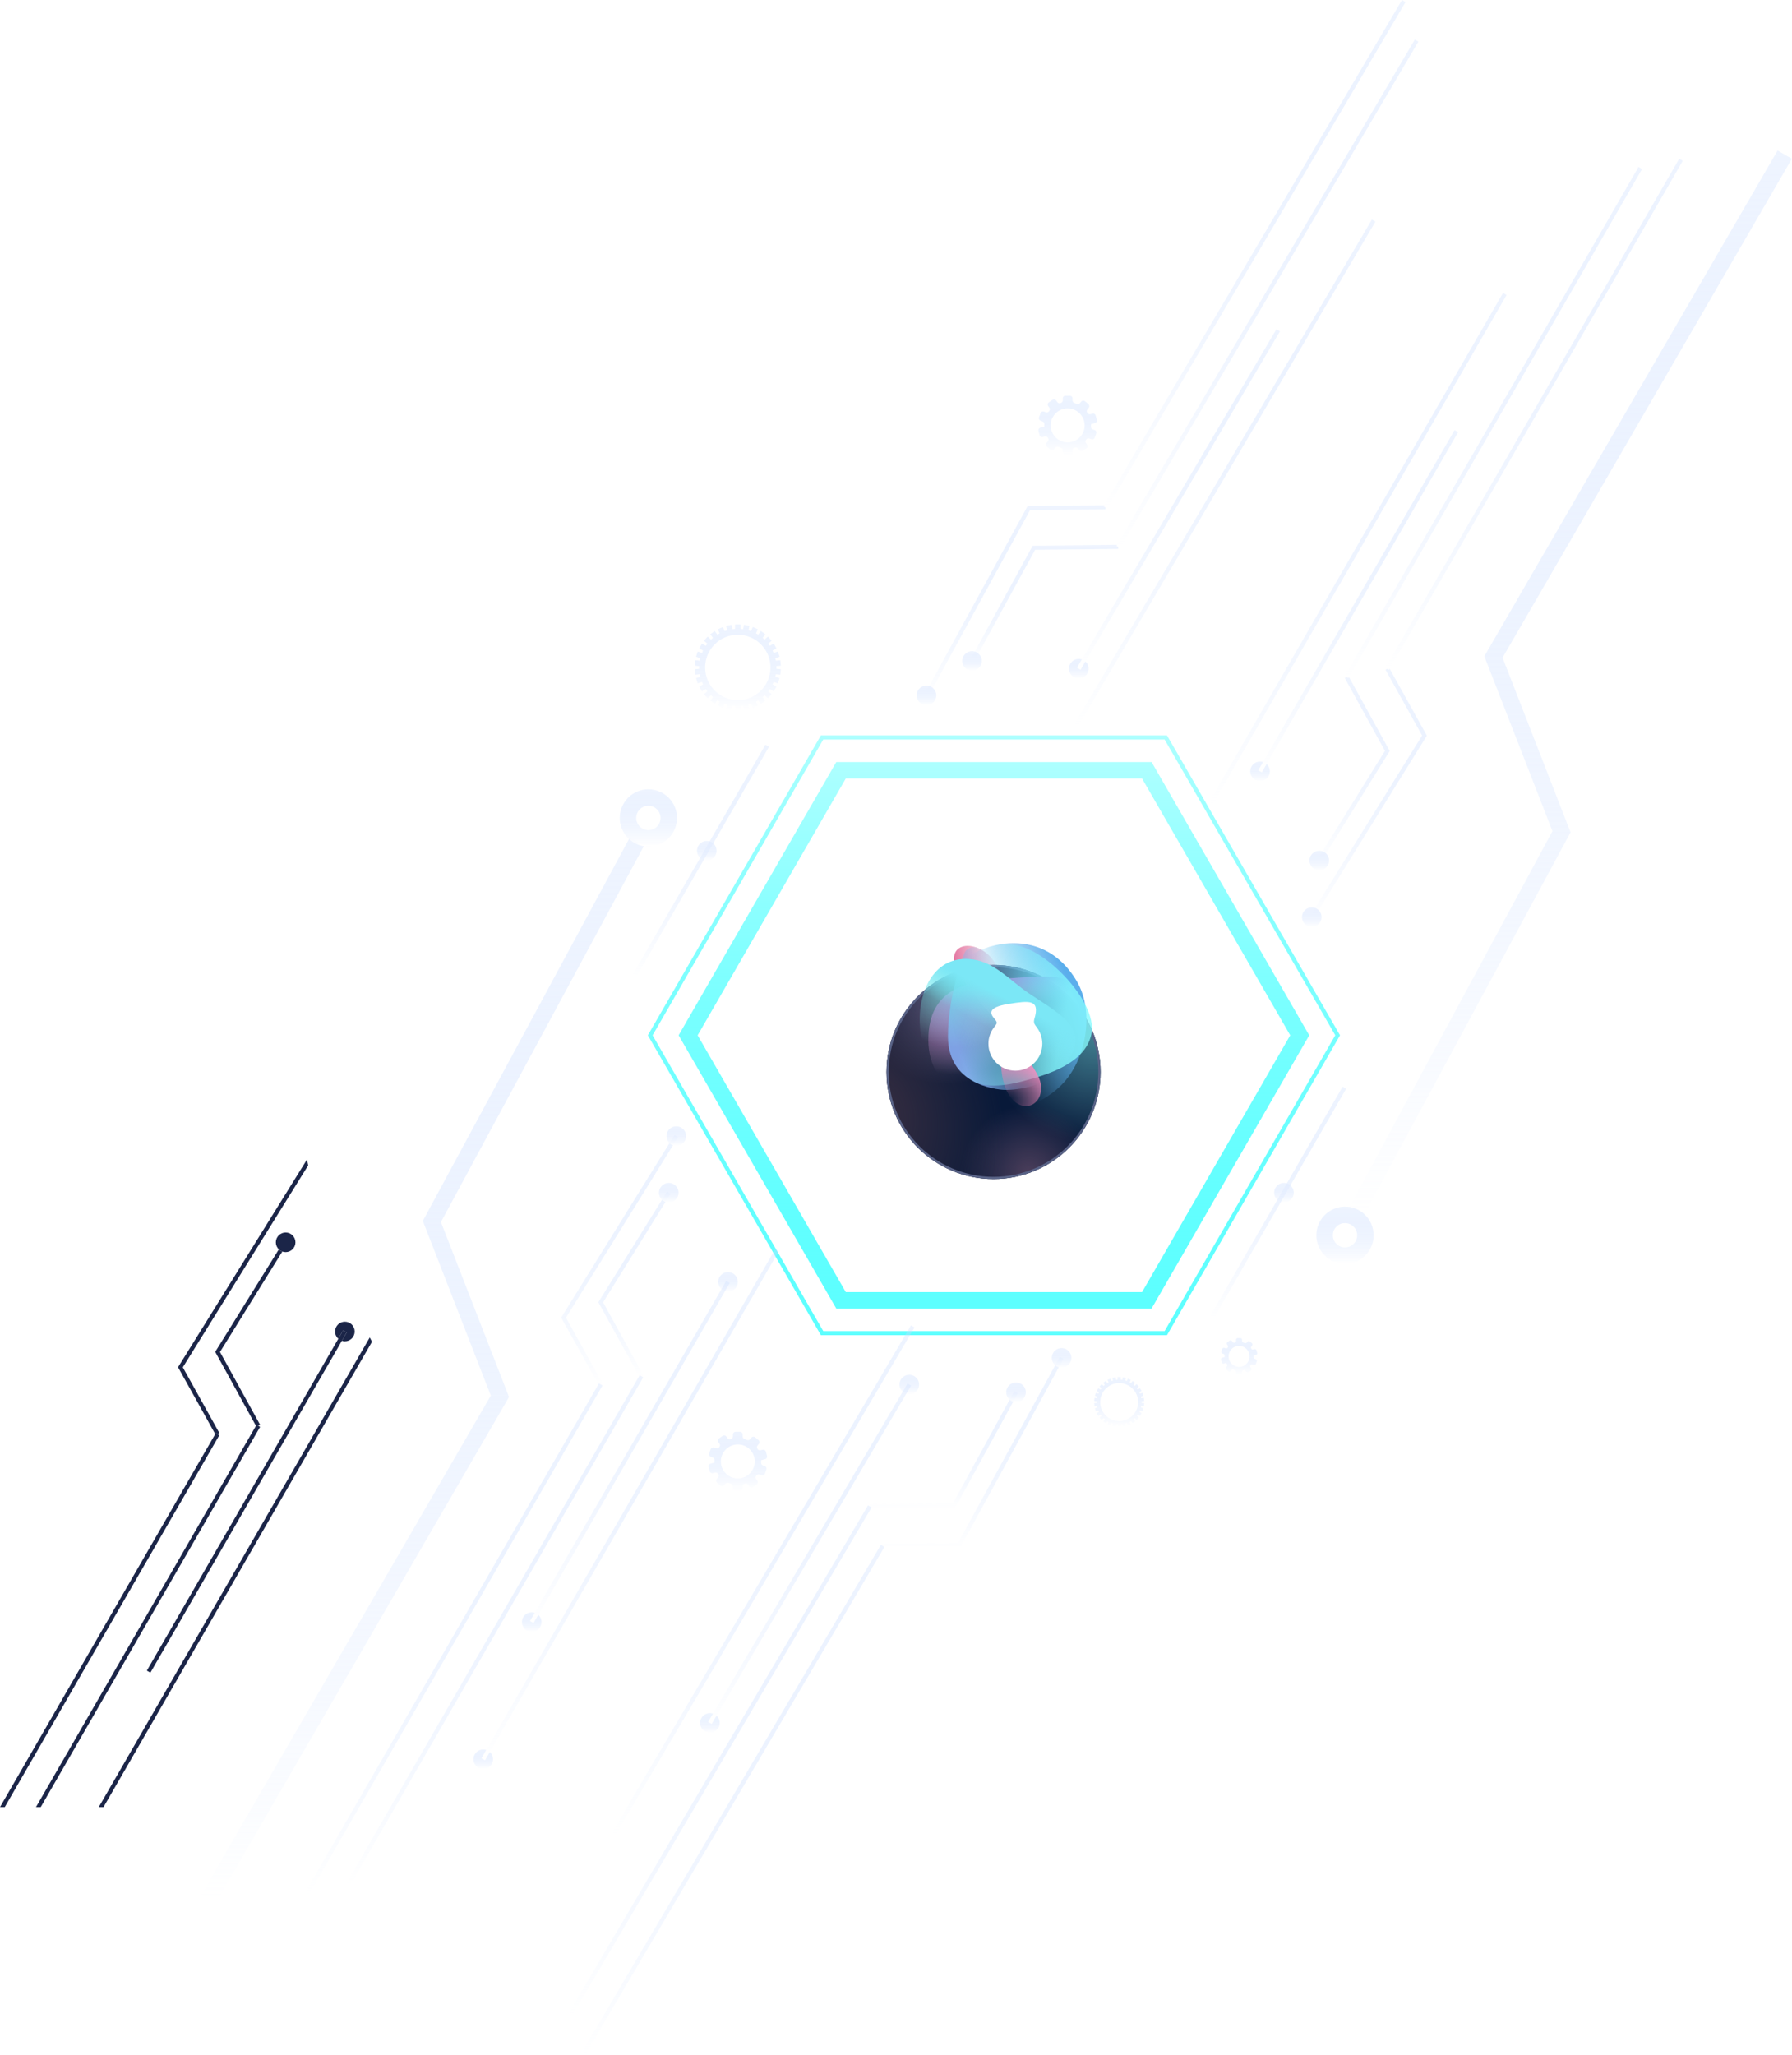 <svg width="820" height="940" viewBox="0 0 820 940" fill="none" xmlns="http://www.w3.org/2000/svg">
<path d="M118.204 652.241L117.389 651.77L117.123 652.231L98.48 618.399L127.592 571.521C128.044 571.956 128.588 572.299 129.191 572.515L100.661 618.455L119.029 651.787L118.204 652.241" fill="url(#paint0_linear_1_2)"/>
<path d="M99.571 656.015L98.755 655.544L98.487 656.007L81.474 625.419L140.468 530.423C140.652 531.305 140.842 532.2 141.035 533.08L83.659 625.47L100.394 655.557L99.571 656.015" fill="url(#paint1_linear_1_2)"/>
<path d="M130.707 572.777C130.174 572.777 129.664 572.685 129.191 572.515C128.588 572.299 128.044 571.956 127.592 571.52C126.746 570.703 126.221 569.559 126.221 568.289C126.221 565.811 128.228 563.803 130.707 563.803C133.186 563.803 135.194 565.811 135.194 568.289C135.194 570.769 133.186 572.777 130.707 572.777" fill="url(#paint2_linear_1_2)"/>
<path d="M157.809 613.577C157.329 613.577 156.866 613.5 156.432 613.361L158.625 609.56L156.994 608.618L154.801 612.418C153.893 611.597 153.323 610.41 153.323 609.089C153.323 606.61 155.332 604.601 157.809 604.601C160.288 604.601 162.298 606.61 162.298 609.089C162.298 611.567 160.288 613.577 157.809 613.577" fill="url(#paint3_linear_1_2)"/>
<path d="M47.365 826.652H45.189L47.19 823.187L169.193 611.797C169.536 612.467 169.871 613.119 170.22 613.788L48.821 824.129L47.365 826.652" fill="url(#paint4_linear_1_2)"/>
<path d="M68.816 765.169L67.185 764.227L69.378 760.424L154.801 612.418L156.994 608.618L158.625 609.56L156.432 613.361L71.009 761.369L68.816 765.169" fill="url(#paint5_linear_1_2)"/>
<path d="M18.631 826.652H16.456L117.123 652.231L117.389 651.77L118.204 652.241L119.02 652.712L18.631 826.652" fill="url(#paint6_linear_1_2)"/>
<path d="M2.175 826.652H0L98.488 656.007L98.755 655.544L99.571 656.015L100.386 656.486L2.175 826.652" fill="url(#paint7_linear_1_2)"/>
<g filter="url(#filter0_di_1_2)">
<path d="M533.451 333.332V332.39H375.628L296.447 469.586L375.628 606.783H533.995L613.179 469.586L533.993 332.39H533.451V333.332L532.635 333.803L611.003 469.586L532.906 604.899H376.717L298.62 469.586L376.717 334.274H533.451V333.332L532.635 333.803L533.451 333.332Z" fill="url(#paint8_linear_1_2)"/>
</g>
<g filter="url(#filter1_di_1_2)">
<path d="M524.777 348.358V344.59H382.671L310.53 469.586L382.671 594.583H526.953L599.094 469.586L526.953 344.59H524.777V348.358L521.515 350.242L590.394 469.586L522.604 587.046H387.02L319.228 469.586L387.02 352.126H524.777V348.358L521.515 350.242L524.777 348.358" fill="url(#paint9_linear_1_2)"/>
</g>
<path d="M305.224 545.097L273.797 595.702L292.696 630L294.346 629.09L275.98 595.759L306.825 546.09L305.224 545.097Z" fill="url(#paint10_linear_1_2)"/>
<path d="M308.659 519.2L256.79 602.722L274.066 633.775L275.71 632.859L258.975 602.775L310.26 520.193L308.659 519.2Z" fill="url(#paint11_linear_1_2)"/>
<path d="M310.51 545.594C310.51 548.072 308.501 550.08 306.024 550.08C303.545 550.08 301.537 548.072 301.537 545.594C301.537 543.114 303.545 541.106 306.024 541.106C308.501 541.106 310.51 543.114 310.51 545.594Z" fill="url(#paint12_linear_1_2)"/>
<path d="M313.946 519.696C313.946 522.175 311.937 524.184 309.46 524.184C306.983 524.184 304.973 522.175 304.973 519.696C304.973 517.218 306.983 515.21 309.46 515.21C311.937 515.21 313.946 517.218 313.946 519.696Z" fill="url(#paint13_linear_1_2)"/>
<path d="M337.613 586.392C337.613 588.87 335.605 590.88 333.126 590.88C330.649 590.88 328.641 588.87 328.641 586.392C328.641 583.912 330.649 581.902 333.126 581.902C335.605 581.902 337.613 583.912 337.613 586.392Z" fill="url(#paint14_linear_1_2)"/>
<path d="M247.804 742C247.804 744.479 245.794 746.489 243.317 746.489C240.839 746.489 238.831 744.479 238.831 742C238.831 739.521 240.839 737.513 243.317 737.513C245.794 737.513 247.804 739.521 247.804 742Z" fill="url(#paint15_linear_1_2)"/>
<path d="M225.614 804.76C225.614 807.24 223.606 809.249 221.127 809.249C218.651 809.249 216.641 807.24 216.641 804.76C216.641 802.283 218.651 800.274 221.127 800.274C223.606 800.274 225.614 802.283 225.614 804.76Z" fill="url(#paint16_linear_1_2)"/>
<path d="M221.943 805.232L356.329 572.389L354.698 571.447L220.312 804.29" fill="url(#paint17_linear_1_2)"/>
<path d="M244.133 742.471L333.941 586.863L332.31 585.921L242.502 741.529" fill="url(#paint18_linear_1_2)"/>
<path d="M159.951 862.857L294.337 630.015L292.705 629.072L158.319 861.915" fill="url(#paint19_linear_1_2)"/>
<path d="M141.317 866.632L275.705 633.789L274.074 632.847L139.686 865.69" fill="url(#paint20_linear_1_2)"/>
<path d="M464.093 636.436L436.044 687.735L398 688.138L398.021 690.022L437.166 689.608L465.747 637.34L464.093 636.436" fill="url(#paint21_linear_1_2)"/>
<path d="M484.942 620.702L438.304 705.994L403.887 706.222L403.9 708.107L439.425 707.873L486.594 621.606L484.942 620.702Z" fill="url(#paint22_linear_1_2)"/>
<path d="M462.713 632.978C460.557 634.199 459.796 636.937 461.016 639.096C462.235 641.254 464.972 642.013 467.128 640.794C469.287 639.573 470.048 636.835 468.827 634.68C467.608 632.52 464.872 631.759 462.713 632.978Z" fill="url(#paint23_linear_1_2)"/>
<path d="M483.561 617.248C481.403 618.465 480.644 621.204 481.862 623.362C483.081 625.521 485.818 626.282 487.974 625.061C490.133 623.842 490.894 621.104 489.675 618.945C488.454 616.788 485.718 616.027 483.561 617.248" fill="url(#paint24_linear_1_2)"/>
<path d="M413.873 629.448C411.714 630.669 410.955 633.406 412.172 635.566C413.393 637.723 416.129 638.482 418.286 637.263C420.445 636.042 421.204 633.305 419.987 631.149C418.766 628.99 416.03 628.229 413.873 629.448Z" fill="url(#paint25_linear_1_2)"/>
<path d="M322.633 784.223C320.476 785.443 319.715 788.182 320.936 790.338C322.153 792.496 324.889 793.258 327.048 792.037C329.205 790.818 329.966 788.08 328.747 785.921C327.528 783.764 324.792 783.004 322.633 784.223" fill="url(#paint26_linear_1_2)"/>
<path d="M281.949 838.813L418.473 607.218L416.851 606.261L280.326 837.857" fill="url(#paint27_linear_1_2)"/>
<path d="M325.652 788.608L416.89 633.836L415.269 632.879L324.029 787.651" fill="url(#paint28_linear_1_2)"/>
<path d="M262.298 921.155L398.821 689.559L397.2 688.602L260.676 920.197" fill="url(#paint29_linear_1_2)"/>
<path d="M268.18 939.239L404.704 707.643L403.082 706.686L266.558 938.281" fill="url(#paint30_linear_1_2)"/>
<path d="M604.488 394.142L635.914 343.537L617.015 309.239L615.365 310.149L633.733 343.48L602.887 393.149L604.488 394.142Z" fill="url(#paint31_linear_1_2)"/>
<path d="M601.053 420.04L652.921 336.516L635.647 305.463L634.001 306.381L650.738 336.465L599.454 419.045L601.053 420.04Z" fill="url(#paint32_linear_1_2)"/>
<path d="M599.2 393.646C599.2 391.167 601.21 389.158 603.687 389.158C606.166 389.158 608.176 391.167 608.176 393.646C608.176 396.124 606.166 398.135 603.687 398.135C601.21 398.135 599.2 396.124 599.2 393.646Z" fill="url(#paint33_linear_1_2)"/>
<path d="M595.767 419.543C595.767 417.063 597.775 415.055 600.254 415.055C602.731 415.055 604.741 417.063 604.741 419.543C604.741 422.022 602.731 424.031 600.254 424.031C597.775 424.031 595.767 422.022 595.767 419.543Z" fill="url(#paint34_linear_1_2)"/>
<path d="M572.096 352.846C572.096 350.369 574.106 348.358 576.583 348.358C579.064 348.358 581.071 350.369 581.071 352.846C581.071 355.326 579.064 357.336 576.583 357.336C574.106 357.336 572.096 355.326 572.096 352.846Z" fill="url(#paint35_linear_1_2)"/>
<path d="M687.768 134.004L553.384 366.849L555.015 367.792L689.399 134.947" fill="url(#paint36_linear_1_2)"/>
<path d="M665.579 196.766L575.768 352.375L577.399 353.317L667.21 197.708" fill="url(#paint37_linear_1_2)"/>
<path d="M749.76 76.381L615.374 309.224L617.006 310.166L751.392 77.323" fill="url(#paint38_linear_1_2)"/>
<path d="M768.394 72.607L634.008 305.45L635.639 306.392L770.025 73.549" fill="url(#paint39_linear_1_2)"/>
<path d="M445.615 302.802L473.667 251.502L511.71 251.1L511.691 249.216L472.544 249.631L443.964 301.898L445.615 302.802Z" fill="url(#paint40_linear_1_2)"/>
<path d="M424.771 318.536L471.407 233.244L505.822 233.016L505.811 231.132L470.286 231.368L423.119 317.633L424.771 318.536" fill="url(#paint41_linear_1_2)"/>
<path d="M446.998 306.258C449.155 305.039 449.916 302.301 448.697 300.144C447.477 297.986 444.74 297.225 442.583 298.444C440.425 299.663 439.666 302.401 440.884 304.56C442.105 306.718 444.842 307.479 446.998 306.258" fill="url(#paint42_linear_1_2)"/>
<path d="M426.152 321.991C428.309 320.772 429.07 318.034 427.849 315.877C426.63 313.717 423.894 312.956 421.735 314.177C419.58 315.396 418.819 318.134 420.038 320.291C421.257 322.451 423.995 323.212 426.152 321.991Z" fill="url(#paint43_linear_1_2)"/>
<path d="M325.623 393.064C327.781 391.845 328.54 389.106 327.32 386.948C326.103 384.791 323.366 384.03 321.208 385.249C319.051 386.468 318.29 389.207 319.509 391.365C320.727 393.524 323.466 394.283 325.623 393.064Z" fill="url(#paint44_linear_1_2)"/>
<path d="M495.84 309.791C497.999 308.57 498.758 305.832 497.539 303.675C496.319 301.517 493.582 300.756 491.426 301.975C489.269 303.194 488.508 305.932 489.727 308.091C490.947 310.249 493.684 311.01 495.84 309.791Z" fill="url(#paint45_linear_1_2)"/>
<path d="M627.764 100.427L491.241 332.021L492.862 332.978L629.386 101.384" fill="url(#paint46_linear_1_2)"/>
<path d="M584.061 150.629L492.823 305.405L494.444 306.362L585.682 151.586" fill="url(#paint47_linear_1_2)"/>
<path d="M647.415 18.086L510.889 249.68L512.513 250.637L649.037 19.044" fill="url(#paint48_linear_1_2)"/>
<path d="M641.531 -3.11905e-05L505.006 231.596L506.63 232.553L643.153 0.957" fill="url(#paint49_linear_1_2)"/>
<path d="M350.257 340.661L289.639 445.687L291.27 446.629L351.888 341.603" fill="url(#paint50_linear_1_2)"/>
<path d="M589.73 549.5C591.887 548.279 592.648 545.542 591.427 543.384C590.211 541.225 587.474 540.466 585.315 541.685C583.159 542.906 582.398 545.643 583.617 547.799C584.835 549.958 587.572 550.719 589.73 549.5Z" fill="url(#paint51_linear_1_2)"/>
<path d="M614.365 497.097L553.748 602.123L555.379 603.065L615.996 498.039" fill="url(#paint52_linear_1_2)"/>
<path d="M623.995 556.049L718.665 380.73L687.555 300.845L819.924 72.628L813.406 68.844L679.218 300.201L710.379 380.216L617.367 552.468L623.995 556.049" fill="url(#paint53_linear_1_2)"/>
<path d="M624.788 565.073H621.021C621.019 566.623 620.403 567.991 619.39 569.011C618.371 570.024 617.004 570.639 615.453 570.642C613.905 570.641 612.538 570.024 611.517 569.011C610.505 567.991 609.889 566.623 609.888 565.073C609.889 563.524 610.505 562.156 611.519 561.137C612.538 560.123 613.905 559.507 615.453 559.505C617.004 559.507 618.371 560.123 619.39 561.137C620.403 562.156 621.019 563.524 621.021 565.073H624.788H628.555C628.553 557.834 622.69 551.972 615.453 551.968C608.217 551.972 602.355 557.836 602.354 565.073C602.355 572.314 608.219 578.175 615.453 578.177C622.69 578.177 628.553 572.314 628.555 565.073H624.788" fill="url(#paint54_linear_1_2)"/>
<path d="M288.151 383.191L193.479 558.508L224.59 638.394L92.221 866.611L98.738 870.393L232.926 639.038L201.765 559.023L294.779 386.773L288.151 383.191" fill="url(#paint55_linear_1_2)"/>
<path d="M287.358 374.164H291.125C291.127 372.615 291.741 371.247 292.755 370.228C293.773 369.214 295.143 368.598 296.691 368.596C298.239 368.598 299.607 369.214 300.626 370.228C301.639 371.247 302.255 372.615 302.257 374.164C302.255 375.715 301.639 377.083 300.626 378.102C299.607 379.116 298.239 379.732 296.691 379.734C295.143 379.732 293.773 379.116 292.755 378.102C291.741 377.083 291.127 375.715 291.125 374.164H287.358H283.591C283.593 381.403 289.455 387.267 296.691 387.27C303.928 387.267 309.787 381.403 309.791 374.164C309.787 366.925 303.928 361.063 296.691 361.059C289.455 361.063 283.593 366.925 283.591 374.164H287.358" fill="url(#paint56_linear_1_2)"/>
<path d="M337.613 320.281C329.357 320.281 322.662 313.582 322.662 305.322C322.662 297.062 329.357 290.364 337.613 290.364C345.872 290.364 352.568 297.062 352.568 305.322C352.568 313.582 345.872 320.281 337.613 320.281ZM355.294 305.322C355.294 305.122 355.284 304.925 355.279 304.727L357.32 304.512L357.059 302.015L355.019 302.23C354.949 301.836 354.868 301.448 354.776 301.064L356.721 300.431L355.947 298.044L354 298.677C353.847 298.307 353.689 297.944 353.516 297.588L355.288 296.564L354.032 294.39L352.261 295.415C352.037 295.085 351.8 294.767 351.557 294.454L353.081 293.081L351.402 291.215L349.877 292.589C349.59 292.314 349.297 292.046 348.991 291.79L350.199 290.132L348.168 288.655L346.963 290.315C346.626 290.104 346.285 289.904 345.932 289.715L346.767 287.846L344.475 286.825L343.64 288.692C343.269 288.559 342.891 288.44 342.508 288.329L342.934 286.324L340.48 285.802L340.052 287.809C339.662 287.754 339.267 287.715 338.869 287.686V285.632H336.358V287.686C335.961 287.715 335.566 287.754 335.176 287.809L334.75 285.802L332.294 286.324L332.721 288.329C332.339 288.44 331.957 288.559 331.586 288.692L330.755 286.825L328.463 287.846L329.295 289.715C328.945 289.904 328.6 290.104 328.265 290.315L327.061 288.655L325.031 290.132L326.235 291.79C325.931 292.046 325.637 292.314 325.353 292.589L323.827 291.215L322.147 293.081L323.673 294.454C323.428 294.767 323.191 295.085 322.969 295.415L321.194 294.39L319.94 296.564L321.712 297.588C321.539 297.944 321.381 298.307 321.23 298.677L319.282 298.044L318.508 300.431L320.454 301.064C320.36 301.448 320.279 301.836 320.209 302.23L318.171 302.015L317.907 304.512L319.949 304.727C319.944 304.925 319.936 305.122 319.936 305.322C319.936 305.522 319.944 305.72 319.949 305.918L317.907 306.132L318.171 308.629L320.209 308.414C320.279 308.808 320.36 309.196 320.454 309.58L318.508 310.213L319.282 312.601L321.23 311.968C321.381 312.337 321.539 312.701 321.714 313.057L319.94 314.08L321.194 316.254L322.969 315.229C323.191 315.559 323.428 315.877 323.673 316.19L322.147 317.564L323.827 319.429L325.353 318.055C325.637 318.331 325.931 318.598 326.235 318.854L325.031 320.514L327.061 321.99L328.265 320.33C328.6 320.541 328.945 320.74 329.295 320.927L328.463 322.798L330.755 323.819L331.586 321.952C331.959 322.088 332.339 322.206 332.721 322.316L332.294 324.32L334.75 324.842L335.176 322.836C335.566 322.89 335.961 322.93 336.358 322.958V325.012H338.869V322.958C339.267 322.93 339.662 322.89 340.052 322.836L340.48 324.842L342.934 324.32L342.508 322.316C342.891 322.206 343.269 322.088 343.64 321.952L344.475 323.819L346.767 322.798L345.932 320.929C346.285 320.74 346.626 320.541 346.963 320.33L348.168 321.99L350.199 320.514L348.991 318.854C349.297 318.598 349.59 318.331 349.877 318.055L351.402 319.429L353.081 317.564L351.557 316.19C351.8 315.877 352.037 315.559 352.261 315.229L354.032 316.254L355.288 314.08L353.516 313.057C353.689 312.701 353.847 312.337 354 311.968L355.947 312.601L356.721 310.213L354.776 309.58C354.868 309.196 354.949 308.808 355.019 308.414L357.059 308.629L357.32 306.132L355.279 305.918C355.284 305.72 355.294 305.522 355.294 305.322" fill="url(#paint57_linear_1_2)"/>
<path d="M512.121 650.061C507.327 650.061 503.44 646.172 503.44 641.377C503.44 636.581 507.327 632.692 512.121 632.692C516.916 632.692 520.802 636.581 520.802 641.377C520.802 646.172 516.916 650.061 512.121 650.061ZM522.384 641.377L522.375 641.032L523.561 640.907L523.409 639.457L522.224 639.581C522.183 639.353 522.138 639.127 522.083 638.905L523.213 638.537L522.763 637.15L521.633 637.52C521.546 637.303 521.454 637.092 521.352 636.887L522.38 636.291L521.652 635.029L520.623 635.624C520.493 635.434 520.356 635.249 520.214 635.066L521.1 634.269L520.126 633.186L519.239 633.985C519.073 633.825 518.902 633.67 518.728 633.521L519.427 632.557L518.248 631.701L517.549 632.664C517.353 632.542 517.156 632.427 516.95 632.317L517.434 631.23L516.103 630.637L515.621 631.722C515.404 631.645 515.185 631.575 514.961 631.511L515.208 630.347L513.784 630.045L513.537 631.21C513.311 631.177 513.08 631.155 512.848 631.138V629.945H511.392V631.138C511.162 631.155 510.932 631.177 510.706 631.21L510.458 630.045L509.032 630.347L509.281 631.511C509.058 631.575 508.838 631.645 508.621 631.722L508.137 630.637L506.807 631.23L507.292 632.317C507.088 632.427 506.888 632.542 506.694 632.664L505.994 631.701L504.817 632.557L505.515 633.521C505.338 633.67 505.167 633.825 505.001 633.985L504.118 633.186L503.142 634.269L504.027 635.066C503.886 635.249 503.747 635.434 503.619 635.624L502.588 635.029L501.859 636.291L502.89 636.887C502.79 637.092 502.698 637.303 502.609 637.52L501.479 637.15L501.029 638.537L502.159 638.905C502.104 639.127 502.057 639.353 502.016 639.581L500.835 639.457L500.68 640.907L501.865 641.032L501.858 641.377L501.865 641.721L500.68 641.848L500.835 643.297L502.016 643.172C502.057 643.4 502.104 643.626 502.159 643.849L501.029 644.214L501.479 645.603L502.609 645.234C502.698 645.448 502.79 645.659 502.89 645.867L501.859 646.46L502.588 647.723L503.619 647.127C503.747 647.319 503.886 647.504 504.027 647.685L503.142 648.484L504.118 649.565L505.001 648.768C505.167 648.928 505.338 649.083 505.515 649.232L504.817 650.195L505.994 651.052L506.694 650.089C506.888 650.212 507.088 650.328 507.292 650.436L506.807 651.521L508.137 652.115L508.621 651.031C508.838 651.11 509.058 651.178 509.281 651.242L509.032 652.405L510.458 652.708L510.706 651.544C510.932 651.576 511.162 651.598 511.392 651.615V652.806H512.848V651.615C513.08 651.598 513.311 651.576 513.537 651.544L513.784 652.708L515.208 652.405L514.961 651.242C515.185 651.178 515.404 651.11 515.621 651.031L516.103 652.115L517.434 651.521L516.95 650.436C517.156 650.328 517.353 650.212 517.549 650.089L518.248 651.052L519.427 650.195L518.728 649.232C518.902 649.083 519.073 648.928 519.239 648.768L520.126 649.565L521.1 648.484L520.214 647.685C520.356 647.504 520.493 647.319 520.623 647.127L521.652 647.723L522.38 646.46L521.352 645.867C521.454 645.659 521.546 645.448 521.633 645.234L522.763 645.603L523.213 644.214L522.083 643.849C522.138 643.626 522.183 643.4 522.224 643.172L523.409 643.297L523.561 641.848L522.375 641.721L522.384 641.377Z" fill="url(#paint58_linear_1_2)"/>
<path d="M488.544 202.365C484.253 202.365 480.772 198.885 480.772 194.591C480.772 190.295 484.253 186.815 488.544 186.815C492.836 186.815 496.317 190.295 496.317 194.591C496.317 198.885 492.836 202.365 488.544 202.365ZM500.915 196.718L500.003 196.386C499.497 196.202 499.184 195.704 499.212 195.165C499.223 194.975 499.229 194.783 499.229 194.591C499.229 194.406 499.223 194.223 499.214 194.04L501.052 193.547C501.698 193.375 502.079 192.712 501.906 192.07L501.376 190.089C501.205 189.447 500.542 189.062 499.896 189.236L498.958 189.488C498.44 189.626 497.899 189.402 497.617 188.946L497.492 188.753C497.199 188.303 497.223 187.717 497.568 187.305L498.193 186.558C498.622 186.048 498.557 185.287 498.044 184.859L496.475 183.542C495.965 183.112 495.202 183.178 494.774 183.691L494.151 184.433C493.808 184.842 493.239 184.974 492.752 184.765C492.388 184.608 492.017 184.473 491.635 184.358C491.124 184.203 490.776 183.738 490.776 183.206V182.234C490.776 181.567 490.235 181.026 489.568 181.026H487.521C486.854 181.026 486.314 181.567 486.314 182.234V183.203C486.314 183.742 485.954 184.205 485.44 184.361L485.219 184.429C484.709 184.597 484.151 184.422 483.842 183.981L483.287 183.188C482.905 182.643 482.153 182.509 481.607 182.892L479.929 184.067C479.382 184.45 479.251 185.204 479.633 185.748L480.19 186.545C480.499 186.986 480.471 187.572 480.14 187.996L480 188.175C479.678 188.605 479.119 188.784 478.616 188.599L477.7 188.267C477.075 188.037 476.382 188.362 476.154 188.989L475.453 190.913C475.225 191.54 475.549 192.234 476.177 192.462L477.086 192.793C477.595 192.978 477.908 193.475 477.876 194.014C477.866 194.204 477.86 194.397 477.86 194.591C477.86 194.773 477.864 194.956 477.874 195.139L476.037 195.633C475.393 195.804 475.011 196.467 475.182 197.11L475.713 199.09C475.885 199.734 476.548 200.117 477.192 199.944L478.13 199.693C478.648 199.554 479.188 199.778 479.475 200.234L479.595 200.426C479.889 200.876 479.866 201.462 479.52 201.875L478.896 202.619C478.469 203.132 478.535 203.893 479.045 204.322L480.614 205.638C481.125 206.067 481.886 206.001 482.315 205.489L482.94 204.744C483.281 204.337 483.848 204.206 484.338 204.415C484.7 204.571 485.072 204.707 485.455 204.822C485.963 204.976 486.314 205.442 486.314 205.975V206.945C486.314 207.612 486.854 208.153 487.521 208.153H489.568C490.235 208.153 490.776 207.612 490.776 206.945V205.977C490.776 205.438 491.134 204.974 491.65 204.818L491.868 204.75C492.379 204.582 492.938 204.758 493.245 205.199L493.801 205.99C494.183 206.536 494.936 206.67 495.483 206.288L497.159 205.114C497.705 204.729 497.839 203.976 497.457 203.429L496.899 202.634C496.592 202.193 496.617 201.607 496.95 201.185L497.087 201.003C497.411 200.575 497.969 200.398 498.476 200.58L499.387 200.912C500.014 201.142 500.708 200.818 500.935 200.19L501.634 198.267C501.862 197.639 501.542 196.946 500.915 196.718" fill="url(#paint59_linear_1_2)"/>
<path d="M337.613 676.302C333.323 676.302 329.842 672.82 329.842 668.526C329.842 664.232 333.323 660.751 337.613 660.751C341.908 660.751 345.386 664.232 345.386 668.526C345.386 672.82 341.908 676.302 337.613 676.302ZM349.984 670.655L349.073 670.323C348.566 670.137 348.253 669.641 348.281 669.1C348.293 668.912 348.298 668.718 348.298 668.526C348.298 668.341 348.293 668.158 348.283 667.977L350.122 667.484C350.768 667.31 351.148 666.649 350.977 666.005L350.446 664.026C350.274 663.382 349.611 662.999 348.969 663.173L348.029 663.423C347.509 663.563 346.969 663.338 346.686 662.882L346.562 662.688C346.268 662.238 346.292 661.652 346.637 661.241L347.262 660.495C347.692 659.985 347.626 659.221 347.114 658.794L345.545 657.477C345.034 657.049 344.271 657.115 343.844 657.627L343.22 658.37C342.878 658.779 342.309 658.909 341.821 658.7C341.457 658.545 341.086 658.409 340.704 658.293C340.194 658.14 339.845 657.673 339.845 657.141V656.169C339.845 655.504 339.305 654.961 338.638 654.961H336.59C335.924 654.961 335.383 655.504 335.383 656.169V657.139C335.383 657.676 335.023 658.142 334.509 658.296L334.291 658.366C333.78 658.532 333.221 658.357 332.912 657.918L332.356 657.124C331.976 656.578 331.222 656.446 330.676 656.829L328.998 658.002C328.452 658.385 328.32 659.139 328.702 659.685L329.26 660.48C329.569 660.923 329.54 661.507 329.209 661.931L329.07 662.11C328.747 662.541 328.188 662.718 327.685 662.536L326.77 662.202C326.144 661.974 325.451 662.296 325.223 662.924L324.523 664.85C324.295 665.477 324.619 666.17 325.246 666.398L326.156 666.73C326.664 666.913 326.977 667.412 326.947 667.949C326.935 668.141 326.93 668.331 326.93 668.526C326.93 668.708 326.934 668.893 326.943 669.076L325.107 669.568C324.462 669.739 324.08 670.402 324.253 671.047L324.783 673.025C324.956 673.669 325.617 674.052 326.261 673.88L327.199 673.628C327.719 673.488 328.258 673.715 328.544 674.171L328.665 674.361C328.96 674.813 328.938 675.399 328.591 675.812L327.966 676.554C327.538 677.067 327.604 677.828 328.115 678.257L329.684 679.574C330.194 680.004 330.955 679.936 331.384 679.426L332.01 678.681C332.351 678.274 332.918 678.141 333.409 678.352C333.769 678.508 334.144 678.644 334.524 678.757C335.033 678.911 335.383 679.377 335.383 679.91V680.88C335.383 681.549 335.924 682.09 336.59 682.09H338.638C339.305 682.09 339.845 681.549 339.845 680.88V679.914C339.845 679.375 340.203 678.909 340.719 678.753L340.938 678.685C341.448 678.517 342.007 678.693 342.314 679.135L342.87 679.927C343.252 680.475 344.006 680.607 344.552 680.224L346.23 679.049C346.777 678.666 346.908 677.913 346.528 677.366L345.968 676.569C345.661 676.13 345.688 675.542 346.019 675.12L346.159 674.939C346.481 674.51 347.038 674.333 347.545 674.515L348.457 674.849C349.084 675.077 349.777 674.753 350.005 674.125L350.704 672.202C350.933 671.576 350.611 670.883 349.984 670.655" fill="url(#paint60_linear_1_2)"/>
<path d="M566.991 625.285C564.333 625.285 562.18 623.132 562.18 620.473C562.18 617.817 564.333 615.661 566.991 615.661C569.647 615.661 571.799 617.817 571.799 620.473C571.799 623.132 569.647 625.285 566.991 625.285ZM574.644 621.79L574.08 621.587C573.766 621.47 573.574 621.163 573.591 620.829L573.602 620.473L573.592 620.134L574.73 619.829C575.129 619.721 575.365 619.313 575.258 618.913L574.93 617.688C574.824 617.289 574.414 617.053 574.014 617.161L573.434 617.315C573.114 617.402 572.779 617.263 572.604 616.98L572.526 616.861C572.346 616.582 572.361 616.221 572.574 615.964L572.96 615.505C573.225 615.188 573.186 614.715 572.869 614.451L571.897 613.636C571.581 613.37 571.11 613.413 570.844 613.73L570.458 614.189C570.247 614.442 569.897 614.523 569.592 614.393C569.368 614.295 569.138 614.214 568.903 614.14C568.586 614.046 568.371 613.756 568.371 613.43V612.827C568.371 612.415 568.036 612.081 567.624 612.081H566.356C565.943 612.081 565.608 612.415 565.608 612.827V613.428C565.608 613.76 565.388 614.048 565.068 614.142L564.934 614.186C564.617 614.289 564.271 614.182 564.081 613.909L563.736 613.419C563.501 613.08 563.033 612.997 562.696 613.234L561.658 613.961C561.321 614.199 561.238 614.664 561.476 615.002L561.819 615.495C562.011 615.768 561.994 616.13 561.788 616.392L561.702 616.503C561.502 616.771 561.157 616.88 560.845 616.767L560.28 616.562C559.892 616.418 559.462 616.62 559.321 617.006L558.89 618.199C558.748 618.587 558.946 619.015 559.334 619.156L559.899 619.362C560.212 619.475 560.406 619.784 560.389 620.117L560.378 620.473L560.387 620.812L559.249 621.119C558.85 621.225 558.613 621.636 558.722 622.033L559.05 623.258C559.155 623.656 559.566 623.893 559.963 623.788L560.545 623.631C560.867 623.546 561.199 623.684 561.376 623.966L561.451 624.085C561.634 624.364 561.619 624.728 561.406 624.982L561.02 625.442C560.754 625.758 560.796 626.229 561.11 626.495L562.082 627.311C562.397 627.575 562.87 627.535 563.135 627.219L563.521 626.759C563.732 626.506 564.084 626.423 564.388 626.553C564.612 626.65 564.842 626.734 565.077 626.806C565.393 626.9 565.608 627.188 565.608 627.518V628.119C565.608 628.532 565.943 628.867 566.356 628.867H567.624C568.036 628.867 568.371 628.532 568.371 628.119V627.52C568.371 627.187 568.592 626.9 568.912 626.802L569.046 626.761C569.362 626.657 569.709 626.766 569.899 627.038L570.242 627.529C570.479 627.869 570.944 627.95 571.283 627.714L572.323 626.985C572.658 626.749 572.741 626.282 572.504 625.945L572.161 625.451C571.969 625.18 571.986 624.816 572.191 624.554L572.278 624.441C572.477 624.178 572.822 624.066 573.135 624.181L573.7 624.387C574.088 624.528 574.517 624.328 574.659 623.94L575.09 622.749C575.233 622.361 575.032 621.932 574.644 621.79" fill="url(#paint61_linear_1_2)"/>
<g filter="url(#filter2_d_1_2)">
<path d="M503.594 468.381C503.594 495.425 481.671 517.348 454.628 517.348C427.584 517.348 405.661 495.425 405.661 468.381C405.661 441.338 427.584 419.415 454.628 419.415C481.671 419.415 503.594 441.338 503.594 468.381Z" fill="#081939"/>
<path d="M503.594 468.381C503.594 495.425 481.671 517.348 454.628 517.348C427.584 517.348 405.661 495.425 405.661 468.381C405.661 441.338 427.584 419.415 454.628 419.415C481.671 419.415 503.594 441.338 503.594 468.381Z" fill="url(#paint62_radial_1_2)" fill-opacity="0.9"/>
<path d="M503.594 468.381C503.594 495.425 481.671 517.348 454.628 517.348C427.584 517.348 405.661 495.425 405.661 468.381C405.661 441.338 427.584 419.415 454.628 419.415C481.671 419.415 503.594 441.338 503.594 468.381Z" fill="url(#paint63_radial_1_2)" fill-opacity="0.85"/>
<path d="M503.594 468.381C503.594 495.425 481.671 517.348 454.628 517.348C427.584 517.348 405.661 495.425 405.661 468.381C405.661 441.338 427.584 419.415 454.628 419.415C481.671 419.415 503.594 441.338 503.594 468.381Z" fill="url(#paint64_radial_1_2)" fill-opacity="0.8"/>
<path d="M503.594 468.381C503.594 495.425 481.671 517.348 454.628 517.348C427.584 517.348 405.661 495.425 405.661 468.381C405.661 441.338 427.584 419.415 454.628 419.415C481.671 419.415 503.594 441.338 503.594 468.381Z" fill="url(#paint65_radial_1_2)" fill-opacity="0.88"/>
<path d="M503.094 468.381C503.094 495.148 481.395 516.848 454.628 516.848C427.86 516.848 406.161 495.148 406.161 468.381C406.161 441.614 427.86 419.915 454.628 419.915C481.395 419.915 503.094 441.614 503.094 468.381Z" stroke="#596387"/>
</g>
<path d="M437.077 441.481C433.311 429.602 450.696 429.316 456.78 443.22C459.855 450.251 459.265 460.246 458.604 470.264C449.151 459.156 439.052 447.71 437.077 441.481Z" fill="url(#paint66_linear_1_2)"/>
<path d="M461.316 502.327C492.331 496.854 505.409 470.026 493.673 452.954C488.199 444.992 479.627 446.47 461.316 447.566C443.005 448.663 424.806 451.738 424.806 475.671C424.805 499.604 447.064 504.842 461.316 502.327Z" fill="url(#paint67_radial_1_2)"/>
<path d="M461.316 502.327C492.331 496.854 505.409 470.026 493.673 452.954C488.199 444.992 479.627 446.47 461.316 447.566C443.005 448.663 424.806 451.738 424.806 475.671C424.805 499.604 447.064 504.842 461.316 502.327Z" fill="url(#paint68_linear_1_2)"/>
<g style="mix-blend-mode:hard-light">
<path d="M433.788 474.222C433.787 458.214 438.735 443.282 441.224 436.213C442.248 433.304 446.082 432.476 448.637 434.202C452.989 436.826 461.755 443.2 470.604 449.311C479.8 455.662 493.061 462.682 486.975 483.501C482.364 499.274 459.865 498.561 459.865 498.561C459.865 498.561 433.789 498.127 433.788 474.222Z" fill="url(#paint69_linear_1_2)"/>
</g>
<path d="M484.108 497.83C496.856 486.675 501.283 463.358 492.735 448.872C484.187 434.385 472.01 431.012 461.878 431.487C451.745 431.962 431.165 438.297 430.296 461.04C429.427 483.784 441.255 493.43 453.627 504.299C458.407 508.499 471.36 508.984 484.108 497.83Z" fill="url(#paint70_linear_1_2)"/>
<path d="M439.816 490.924C440.545 491.355 441.196 491.774 441.683 492.21C448.028 497.893 457.756 497.29 468.058 494.595C478.924 491.754 496.549 486.633 499.41 473.072C501.031 465.389 495.149 455.07 487.258 446.696C480.071 439.069 471.302 433.057 463.358 432.125C461.368 431.891 458.939 431.869 456.333 432.209C441.244 435.322 433.098 443.758 431.854 460.927C430.61 478.096 432.014 481.41 439.816 490.924Z" fill="url(#paint71_linear_1_2)" fill-opacity="0.78"/>
<g style="mix-blend-mode:color-dodge">
<path d="M421.279 472.823C418.915 456.401 425.88 438.696 441.808 438.696C454.382 438.696 461.488 448.309 471.149 454.624C483.012 462.379 492.106 467.727 492.106 475.582C492.106 489.833 470.859 497.402 450.592 489.289C435.805 483.37 423.643 489.246 421.279 472.823Z" fill="url(#paint72_radial_1_2)" fill-opacity="0.8"/>
</g>
<path d="M421.279 472.823C418.915 456.401 425.88 438.696 441.808 438.696C454.382 438.696 461.488 448.309 471.149 454.624C483.012 462.379 492.106 467.727 492.106 475.582C492.106 489.833 470.859 497.402 450.592 489.289C435.805 483.37 423.643 489.246 421.279 472.823Z" fill="url(#paint73_linear_1_2)"/>
<path d="M459.822 496.966C465.037 511.309 478.221 506.815 476.192 495.517C475.227 490.143 467.181 480.342 458.604 470.263C457.958 480.059 457.244 489.876 459.822 496.966Z" fill="url(#paint74_radial_1_2)"/>
<path d="M459.822 496.966C465.037 511.309 478.221 506.815 476.192 495.517C475.227 490.143 467.181 480.342 458.604 470.263C457.958 480.059 457.244 489.876 459.822 496.966Z" fill="url(#paint75_linear_1_2)"/>
<g filter="url(#filter3_df_1_2)">
<path d="M466.957 467.454C466.957 474.263 461.436 479.784 454.627 479.784C447.817 479.784 442.297 474.263 442.297 467.454C442.297 464.836 443.113 462.408 444.505 460.412C445.913 458.392 446.868 458.13 445.259 456.266C443.169 453.846 441.332 450.844 451.575 449.226C461.129 447.716 465.935 447.151 463.359 455.967C462.77 457.98 463.42 458.562 464.645 460.265C466.1 462.288 466.957 464.771 466.957 467.454Z" fill="white"/>
</g>
<defs>
<filter id="filter0_di_1_2" x="281.447" y="317.39" width="346.732" height="304.393" filterUnits="userSpaceOnUse" color-interpolation-filters="sRGB">
<feFlood flood-opacity="0" result="BackgroundImageFix"/>
<feColorMatrix in="SourceAlpha" type="matrix" values="0 0 0 0 0 0 0 0 0 0 0 0 0 0 0 0 0 0 127 0" result="hardAlpha"/>
<feOffset/>
<feGaussianBlur stdDeviation="7.5"/>
<feColorMatrix type="matrix" values="0 0 0 0 0.51 0 0 0 0 0.843 0 0 0 0 0.969 0 0 0 1 0"/>
<feBlend mode="normal" in2="BackgroundImageFix" result="effect1_dropShadow_1_2"/>
<feBlend mode="normal" in="SourceGraphic" in2="effect1_dropShadow_1_2" result="shape"/>
<feColorMatrix in="SourceAlpha" type="matrix" values="0 0 0 0 0 0 0 0 0 0 0 0 0 0 0 0 0 0 127 0" result="hardAlpha"/>
<feOffset dy="4"/>
<feGaussianBlur stdDeviation="5"/>
<feComposite in2="hardAlpha" operator="arithmetic" k2="-1" k3="1"/>
<feColorMatrix type="matrix" values="0 0 0 0 0.51 0 0 0 0 0.843 0 0 0 0 0.969 0 0 0 0.5 0"/>
<feBlend mode="normal" in2="shape" result="effect2_innerShadow_1_2"/>
</filter>
<filter id="filter1_di_1_2" x="295.53" y="329.59" width="318.564" height="279.993" filterUnits="userSpaceOnUse" color-interpolation-filters="sRGB">
<feFlood flood-opacity="0" result="BackgroundImageFix"/>
<feColorMatrix in="SourceAlpha" type="matrix" values="0 0 0 0 0 0 0 0 0 0 0 0 0 0 0 0 0 0 127 0" result="hardAlpha"/>
<feOffset/>
<feGaussianBlur stdDeviation="7.5"/>
<feColorMatrix type="matrix" values="0 0 0 0 0.51 0 0 0 0 0.843 0 0 0 0 0.969 0 0 0 1 0"/>
<feBlend mode="normal" in2="BackgroundImageFix" result="effect1_dropShadow_1_2"/>
<feBlend mode="normal" in="SourceGraphic" in2="effect1_dropShadow_1_2" result="shape"/>
<feColorMatrix in="SourceAlpha" type="matrix" values="0 0 0 0 0 0 0 0 0 0 0 0 0 0 0 0 0 0 127 0" result="hardAlpha"/>
<feOffset dy="4"/>
<feGaussianBlur stdDeviation="5"/>
<feComposite in2="hardAlpha" operator="arithmetic" k2="-1" k3="1"/>
<feColorMatrix type="matrix" values="0 0 0 0 0.51 0 0 0 0 0.843 0 0 0 0 0.969 0 0 0 0.5 0"/>
<feBlend mode="normal" in2="shape" result="effect2_innerShadow_1_2"/>
</filter>
<filter id="filter2_d_1_2" x="350.661" y="386.415" width="207.932" height="207.932" filterUnits="userSpaceOnUse" color-interpolation-filters="sRGB">
<feFlood flood-opacity="0" result="BackgroundImageFix"/>
<feColorMatrix in="SourceAlpha" type="matrix" values="0 0 0 0 0 0 0 0 0 0 0 0 0 0 0 0 0 0 127 0" result="hardAlpha"/>
<feOffset dy="22"/>
<feGaussianBlur stdDeviation="27.5"/>
<feColorMatrix type="matrix" values="0 0 0 0 0.122 0 0 0 0 0.145 0 0 0 0 0.259 0 0 0 0.63 0"/>
<feBlend mode="multiply" in2="BackgroundImageFix" result="effect1_dropShadow_1_2"/>
<feBlend mode="normal" in="SourceGraphic" in2="effect1_dropShadow_1_2" result="shape"/>
</filter>
<filter id="filter3_df_1_2" x="377.297" y="383.343" width="174.659" height="181.441" filterUnits="userSpaceOnUse" color-interpolation-filters="sRGB">
<feFlood flood-opacity="0" result="BackgroundImageFix"/>
<feColorMatrix in="SourceAlpha" type="matrix" values="0 0 0 0 0 0 0 0 0 0 0 0 0 0 0 0 0 0 127 0" result="hardAlpha"/>
<feOffset dx="10" dy="10"/>
<feGaussianBlur stdDeviation="37.5"/>
<feColorMatrix type="matrix" values="0 0 0 0 1 0 0 0 0 1 0 0 0 0 1 0 0 0 1 0"/>
<feBlend mode="normal" in2="BackgroundImageFix" result="effect1_dropShadow_1_2"/>
<feBlend mode="normal" in="SourceGraphic" in2="effect1_dropShadow_1_2" result="shape"/>
<feGaussianBlur stdDeviation="18" result="effect2_foregroundBlur_1_2"/>
</filter>
<linearGradient id="paint0_linear_1_2" x1="-495.731" y1="-150.27" x2="165.913" y2="401.584" gradientUnits="userSpaceOnUse">
<stop stop-color="#2C50AA"/>
<stop offset="0.335" stop-color="#274188"/>
<stop offset="0.708" stop-color="#1F2B56"/>
<stop offset="1" stop-color="#1B2548"/>
</linearGradient>
<linearGradient id="paint1_linear_1_2" x1="-495.732" y1="-150.271" x2="165.913" y2="401.584" gradientUnits="userSpaceOnUse">
<stop stop-color="#2C50AA"/>
<stop offset="0.335" stop-color="#274188"/>
<stop offset="0.708" stop-color="#1F2B56"/>
<stop offset="1" stop-color="#1B2548"/>
</linearGradient>
<linearGradient id="paint2_linear_1_2" x1="-495.738" y1="-150.275" x2="165.91" y2="401.586" gradientUnits="userSpaceOnUse">
<stop stop-color="#2C50AA"/>
<stop offset="0.335" stop-color="#274188"/>
<stop offset="0.708" stop-color="#1F2B56"/>
<stop offset="1" stop-color="#1B2548"/>
</linearGradient>
<linearGradient id="paint3_linear_1_2" x1="-495.736" y1="-150.277" x2="165.914" y2="401.581" gradientUnits="userSpaceOnUse">
<stop stop-color="#2C50AA"/>
<stop offset="0.335" stop-color="#274188"/>
<stop offset="0.708" stop-color="#1F2B56"/>
<stop offset="1" stop-color="#1B2548"/>
</linearGradient>
<linearGradient id="paint4_linear_1_2" x1="-495.733" y1="-150.271" x2="165.912" y2="401.585" gradientUnits="userSpaceOnUse">
<stop stop-color="#2C50AA"/>
<stop offset="0.335" stop-color="#274188"/>
<stop offset="0.708" stop-color="#1F2B56"/>
<stop offset="1" stop-color="#1B2548"/>
</linearGradient>
<linearGradient id="paint5_linear_1_2" x1="-495.733" y1="-150.271" x2="165.912" y2="401.585" gradientUnits="userSpaceOnUse">
<stop stop-color="#2C50AA"/>
<stop offset="0.335" stop-color="#274188"/>
<stop offset="0.708" stop-color="#1F2B56"/>
<stop offset="1" stop-color="#1B2548"/>
</linearGradient>
<linearGradient id="paint6_linear_1_2" x1="-495.734" y1="-150.271" x2="165.911" y2="401.586" gradientUnits="userSpaceOnUse">
<stop stop-color="#2C50AA"/>
<stop offset="0.335" stop-color="#274188"/>
<stop offset="0.708" stop-color="#1F2B56"/>
<stop offset="1" stop-color="#1B2548"/>
</linearGradient>
<linearGradient id="paint7_linear_1_2" x1="-495.733" y1="-150.271" x2="165.912" y2="401.585" gradientUnits="userSpaceOnUse">
<stop stop-color="#2C50AA"/>
<stop offset="0.335" stop-color="#274188"/>
<stop offset="0.708" stop-color="#1F2B56"/>
<stop offset="1" stop-color="#1B2548"/>
</linearGradient>
<linearGradient id="paint8_linear_1_2" x1="454.813" y1="606.783" x2="454.813" y2="332.39" gradientUnits="userSpaceOnUse">
<stop stop-color="#5DFFFF"/>
<stop offset="1" stop-color="#00FFFF" stop-opacity="0.32"/>
</linearGradient>
<linearGradient id="paint9_linear_1_2" x1="454.812" y1="594.583" x2="454.812" y2="344.59" gradientUnits="userSpaceOnUse">
<stop stop-color="#5DFFFF"/>
<stop offset="1" stop-color="#00FFFF" stop-opacity="0.32"/>
</linearGradient>
<linearGradient id="paint10_linear_1_2" x1="290.311" y1="630" x2="290.311" y2="545.097" gradientUnits="userSpaceOnUse">
<stop stop-color="white"/>
<stop offset="1" stop-color="#CBDDFF" stop-opacity="0.32"/>
</linearGradient>
<linearGradient id="paint11_linear_1_2" x1="283.525" y1="633.775" x2="283.525" y2="519.2" gradientUnits="userSpaceOnUse">
<stop stop-color="white"/>
<stop offset="1" stop-color="#CBDDFF" stop-opacity="0.32"/>
</linearGradient>
<linearGradient id="paint12_linear_1_2" x1="306.024" y1="550.08" x2="306.024" y2="541.106" gradientUnits="userSpaceOnUse">
<stop stop-color="white"/>
<stop offset="1" stop-color="#CBDDFF" stop-opacity="0.32"/>
</linearGradient>
<linearGradient id="paint13_linear_1_2" x1="309.46" y1="524.184" x2="309.46" y2="515.21" gradientUnits="userSpaceOnUse">
<stop stop-color="white"/>
<stop offset="1" stop-color="#CBDDFF" stop-opacity="0.32"/>
</linearGradient>
<linearGradient id="paint14_linear_1_2" x1="333.127" y1="590.88" x2="333.127" y2="581.902" gradientUnits="userSpaceOnUse">
<stop stop-color="white"/>
<stop offset="1" stop-color="#CBDDFF" stop-opacity="0.32"/>
</linearGradient>
<linearGradient id="paint15_linear_1_2" x1="243.317" y1="746.489" x2="243.317" y2="737.513" gradientUnits="userSpaceOnUse">
<stop stop-color="white"/>
<stop offset="1" stop-color="#CBDDFF" stop-opacity="0.32"/>
</linearGradient>
<linearGradient id="paint16_linear_1_2" x1="221.127" y1="809.249" x2="221.127" y2="800.274" gradientUnits="userSpaceOnUse">
<stop stop-color="white"/>
<stop offset="1" stop-color="#CBDDFF" stop-opacity="0.32"/>
</linearGradient>
<linearGradient id="paint17_linear_1_2" x1="288.32" y1="805.232" x2="288.32" y2="571.447" gradientUnits="userSpaceOnUse">
<stop stop-color="white"/>
<stop offset="1" stop-color="#CBDDFF" stop-opacity="0.32"/>
</linearGradient>
<linearGradient id="paint18_linear_1_2" x1="288.222" y1="742.471" x2="288.222" y2="585.921" gradientUnits="userSpaceOnUse">
<stop stop-color="white"/>
<stop offset="1" stop-color="#CBDDFF" stop-opacity="0.32"/>
</linearGradient>
<linearGradient id="paint19_linear_1_2" x1="226.328" y1="862.857" x2="226.328" y2="629.072" gradientUnits="userSpaceOnUse">
<stop stop-color="white"/>
<stop offset="1" stop-color="#CBDDFF" stop-opacity="0.32"/>
</linearGradient>
<linearGradient id="paint20_linear_1_2" x1="207.695" y1="866.632" x2="207.695" y2="632.847" gradientUnits="userSpaceOnUse">
<stop stop-color="white"/>
<stop offset="1" stop-color="#CBDDFF" stop-opacity="0.32"/>
</linearGradient>
<linearGradient id="paint21_linear_1_2" x1="431.874" y1="690.022" x2="431.874" y2="636.436" gradientUnits="userSpaceOnUse">
<stop stop-color="white"/>
<stop offset="1" stop-color="#CBDDFF" stop-opacity="0.32"/>
</linearGradient>
<linearGradient id="paint22_linear_1_2" x1="445.24" y1="708.107" x2="445.24" y2="620.702" gradientUnits="userSpaceOnUse">
<stop stop-color="white"/>
<stop offset="1" stop-color="#CBDDFF" stop-opacity="0.32"/>
</linearGradient>
<linearGradient id="paint23_linear_1_2" x1="464.922" y1="641.375" x2="464.922" y2="632.397" gradientUnits="userSpaceOnUse">
<stop stop-color="white"/>
<stop offset="1" stop-color="#CBDDFF" stop-opacity="0.32"/>
</linearGradient>
<linearGradient id="paint24_linear_1_2" x1="485.768" y1="625.644" x2="485.768" y2="616.665" gradientUnits="userSpaceOnUse">
<stop stop-color="white"/>
<stop offset="1" stop-color="#CBDDFF" stop-opacity="0.32"/>
</linearGradient>
<linearGradient id="paint25_linear_1_2" x1="416.08" y1="637.845" x2="416.08" y2="628.867" gradientUnits="userSpaceOnUse">
<stop stop-color="white"/>
<stop offset="1" stop-color="#CBDDFF" stop-opacity="0.32"/>
</linearGradient>
<linearGradient id="paint26_linear_1_2" x1="324.841" y1="792.62" x2="324.841" y2="783.642" gradientUnits="userSpaceOnUse">
<stop stop-color="white"/>
<stop offset="1" stop-color="#CBDDFF" stop-opacity="0.32"/>
</linearGradient>
<linearGradient id="paint27_linear_1_2" x1="349.399" y1="838.813" x2="349.399" y2="606.261" gradientUnits="userSpaceOnUse">
<stop stop-color="white"/>
<stop offset="1" stop-color="#CBDDFF" stop-opacity="0.32"/>
</linearGradient>
<linearGradient id="paint28_linear_1_2" x1="370.46" y1="788.608" x2="370.46" y2="632.879" gradientUnits="userSpaceOnUse">
<stop stop-color="white"/>
<stop offset="1" stop-color="#CBDDFF" stop-opacity="0.32"/>
</linearGradient>
<linearGradient id="paint29_linear_1_2" x1="329.749" y1="921.155" x2="329.749" y2="688.602" gradientUnits="userSpaceOnUse">
<stop stop-color="white"/>
<stop offset="1" stop-color="#CBDDFF" stop-opacity="0.32"/>
</linearGradient>
<linearGradient id="paint30_linear_1_2" x1="335.631" y1="939.239" x2="335.631" y2="706.686" gradientUnits="userSpaceOnUse">
<stop stop-color="white"/>
<stop offset="1" stop-color="#CBDDFF" stop-opacity="0.32"/>
</linearGradient>
<linearGradient id="paint31_linear_1_2" x1="619.4" y1="394.142" x2="619.4" y2="309.239" gradientUnits="userSpaceOnUse">
<stop stop-color="white"/>
<stop offset="1" stop-color="#CBDDFF" stop-opacity="0.32"/>
</linearGradient>
<linearGradient id="paint32_linear_1_2" x1="626.188" y1="420.04" x2="626.188" y2="305.463" gradientUnits="userSpaceOnUse">
<stop stop-color="white"/>
<stop offset="1" stop-color="#CBDDFF" stop-opacity="0.32"/>
</linearGradient>
<linearGradient id="paint33_linear_1_2" x1="603.688" y1="398.135" x2="603.688" y2="389.158" gradientUnits="userSpaceOnUse">
<stop stop-color="white"/>
<stop offset="1" stop-color="#CBDDFF" stop-opacity="0.32"/>
</linearGradient>
<linearGradient id="paint34_linear_1_2" x1="600.254" y1="424.031" x2="600.254" y2="415.055" gradientUnits="userSpaceOnUse">
<stop stop-color="white"/>
<stop offset="1" stop-color="#CBDDFF" stop-opacity="0.32"/>
</linearGradient>
<linearGradient id="paint35_linear_1_2" x1="576.584" y1="357.336" x2="576.584" y2="348.358" gradientUnits="userSpaceOnUse">
<stop stop-color="white"/>
<stop offset="1" stop-color="#CBDDFF" stop-opacity="0.32"/>
</linearGradient>
<linearGradient id="paint36_linear_1_2" x1="621.392" y1="367.792" x2="621.392" y2="134.004" gradientUnits="userSpaceOnUse">
<stop stop-color="white"/>
<stop offset="1" stop-color="#CBDDFF" stop-opacity="0.32"/>
</linearGradient>
<linearGradient id="paint37_linear_1_2" x1="621.489" y1="353.317" x2="621.489" y2="196.766" gradientUnits="userSpaceOnUse">
<stop stop-color="white"/>
<stop offset="1" stop-color="#CBDDFF" stop-opacity="0.32"/>
</linearGradient>
<linearGradient id="paint38_linear_1_2" x1="683.383" y1="310.166" x2="683.383" y2="76.381" gradientUnits="userSpaceOnUse">
<stop stop-color="white"/>
<stop offset="1" stop-color="#CBDDFF" stop-opacity="0.32"/>
</linearGradient>
<linearGradient id="paint39_linear_1_2" x1="702.016" y1="306.392" x2="702.016" y2="72.607" gradientUnits="userSpaceOnUse">
<stop stop-color="white"/>
<stop offset="1" stop-color="#CBDDFF" stop-opacity="0.32"/>
</linearGradient>
<linearGradient id="paint40_linear_1_2" x1="477.837" y1="302.802" x2="477.837" y2="249.216" gradientUnits="userSpaceOnUse">
<stop stop-color="white"/>
<stop offset="1" stop-color="#CBDDFF" stop-opacity="0.32"/>
</linearGradient>
<linearGradient id="paint41_linear_1_2" x1="464.471" y1="318.536" x2="464.471" y2="231.132" gradientUnits="userSpaceOnUse">
<stop stop-color="white"/>
<stop offset="1" stop-color="#CBDDFF" stop-opacity="0.32"/>
</linearGradient>
<linearGradient id="paint42_linear_1_2" x1="444.79" y1="306.84" x2="444.79" y2="297.863" gradientUnits="userSpaceOnUse">
<stop stop-color="white"/>
<stop offset="1" stop-color="#CBDDFF" stop-opacity="0.32"/>
</linearGradient>
<linearGradient id="paint43_linear_1_2" x1="423.944" y1="322.573" x2="423.944" y2="313.595" gradientUnits="userSpaceOnUse">
<stop stop-color="white"/>
<stop offset="1" stop-color="#CBDDFF" stop-opacity="0.32"/>
</linearGradient>
<linearGradient id="paint44_linear_1_2" x1="323.415" y1="393.646" x2="323.415" y2="384.668" gradientUnits="userSpaceOnUse">
<stop stop-color="white"/>
<stop offset="1" stop-color="#CBDDFF" stop-opacity="0.32"/>
</linearGradient>
<linearGradient id="paint45_linear_1_2" x1="493.633" y1="310.372" x2="493.633" y2="301.394" gradientUnits="userSpaceOnUse">
<stop stop-color="white"/>
<stop offset="1" stop-color="#CBDDFF" stop-opacity="0.32"/>
</linearGradient>
<linearGradient id="paint46_linear_1_2" x1="560.313" y1="332.978" x2="560.313" y2="100.427" gradientUnits="userSpaceOnUse">
<stop stop-color="white"/>
<stop offset="1" stop-color="#CBDDFF" stop-opacity="0.32"/>
</linearGradient>
<linearGradient id="paint47_linear_1_2" x1="539.253" y1="306.362" x2="539.253" y2="150.629" gradientUnits="userSpaceOnUse">
<stop stop-color="white"/>
<stop offset="1" stop-color="#CBDDFF" stop-opacity="0.32"/>
</linearGradient>
<linearGradient id="paint48_linear_1_2" x1="579.963" y1="250.637" x2="579.963" y2="18.086" gradientUnits="userSpaceOnUse">
<stop stop-color="white"/>
<stop offset="1" stop-color="#CBDDFF" stop-opacity="0.32"/>
</linearGradient>
<linearGradient id="paint49_linear_1_2" x1="574.08" y1="232.553" x2="574.08" y2="-3.05176e-05" gradientUnits="userSpaceOnUse">
<stop stop-color="white"/>
<stop offset="1" stop-color="#CBDDFF" stop-opacity="0.32"/>
</linearGradient>
<linearGradient id="paint50_linear_1_2" x1="320.763" y1="446.629" x2="320.763" y2="340.661" gradientUnits="userSpaceOnUse">
<stop stop-color="white"/>
<stop offset="1" stop-color="#CBDDFF" stop-opacity="0.32"/>
</linearGradient>
<linearGradient id="paint51_linear_1_2" x1="587.523" y1="550.081" x2="587.523" y2="541.103" gradientUnits="userSpaceOnUse">
<stop stop-color="white"/>
<stop offset="1" stop-color="#CBDDFF" stop-opacity="0.32"/>
</linearGradient>
<linearGradient id="paint52_linear_1_2" x1="584.872" y1="603.065" x2="584.872" y2="497.097" gradientUnits="userSpaceOnUse">
<stop stop-color="white"/>
<stop offset="1" stop-color="#CBDDFF" stop-opacity="0.32"/>
</linearGradient>
<linearGradient id="paint53_linear_1_2" x1="718.645" y1="556.049" x2="718.645" y2="68.844" gradientUnits="userSpaceOnUse">
<stop stop-color="white"/>
<stop offset="1" stop-color="#CBDDFF" stop-opacity="0.32"/>
</linearGradient>
<linearGradient id="paint54_linear_1_2" x1="615.454" y1="578.177" x2="615.454" y2="551.968" gradientUnits="userSpaceOnUse">
<stop stop-color="white"/>
<stop offset="1" stop-color="#CBDDFF" stop-opacity="0.32"/>
</linearGradient>
<linearGradient id="paint55_linear_1_2" x1="193.5" y1="870.393" x2="193.5" y2="383.191" gradientUnits="userSpaceOnUse">
<stop stop-color="white"/>
<stop offset="1" stop-color="#CBDDFF" stop-opacity="0.32"/>
</linearGradient>
<linearGradient id="paint56_linear_1_2" x1="296.691" y1="387.27" x2="296.691" y2="361.059" gradientUnits="userSpaceOnUse">
<stop stop-color="white"/>
<stop offset="1" stop-color="#CBDDFF" stop-opacity="0.32"/>
</linearGradient>
<linearGradient id="paint57_linear_1_2" x1="337.614" y1="325.012" x2="337.614" y2="285.632" gradientUnits="userSpaceOnUse">
<stop stop-color="white"/>
<stop offset="1" stop-color="#CBDDFF" stop-opacity="0.32"/>
</linearGradient>
<linearGradient id="paint58_linear_1_2" x1="512.121" y1="652.806" x2="512.121" y2="629.945" gradientUnits="userSpaceOnUse">
<stop stop-color="white"/>
<stop offset="1" stop-color="#CBDDFF" stop-opacity="0.32"/>
</linearGradient>
<linearGradient id="paint59_linear_1_2" x1="488.544" y1="208.153" x2="488.544" y2="181.026" gradientUnits="userSpaceOnUse">
<stop stop-color="white"/>
<stop offset="1" stop-color="#CBDDFF" stop-opacity="0.32"/>
</linearGradient>
<linearGradient id="paint60_linear_1_2" x1="337.615" y1="682.09" x2="337.615" y2="654.961" gradientUnits="userSpaceOnUse">
<stop stop-color="white"/>
<stop offset="1" stop-color="#CBDDFF" stop-opacity="0.32"/>
</linearGradient>
<linearGradient id="paint61_linear_1_2" x1="566.989" y1="628.867" x2="566.989" y2="612.081" gradientUnits="userSpaceOnUse">
<stop stop-color="white"/>
<stop offset="1" stop-color="#CBDDFF" stop-opacity="0.32"/>
</linearGradient>
<radialGradient id="paint62_radial_1_2" cx="0" cy="0" r="1" gradientUnits="userSpaceOnUse" gradientTransform="translate(438.692 435.496) rotate(63.133) scale(36.865 43.731)">
<stop stop-color="#7D7194"/>
<stop offset="1" stop-color="#7D7194" stop-opacity="0"/>
</radialGradient>
<radialGradient id="paint63_radial_1_2" cx="0" cy="0" r="1" gradientUnits="userSpaceOnUse" gradientTransform="translate(500.986 452.591) rotate(161.19) scale(48.974)">
<stop stop-color="#4A8F9F"/>
<stop offset="1" stop-color="#4A8F9F" stop-opacity="0"/>
</radialGradient>
<radialGradient id="paint64_radial_1_2" cx="0" cy="0" r="1" gradientUnits="userSpaceOnUse" gradientTransform="translate(470.853 514.74) rotate(-108.939) scale(31.245)">
<stop stop-color="#5C4763"/>
<stop offset="1" stop-color="#5C4763" stop-opacity="0"/>
</radialGradient>
<radialGradient id="paint65_radial_1_2" cx="0" cy="0" r="1" gradientUnits="userSpaceOnUse" gradientTransform="translate(401.315 486.056) rotate(-18.342) scale(56.166 78.072)">
<stop stop-color="#3D3041"/>
<stop offset="1" stop-color="#3D3041" stop-opacity="0"/>
</radialGradient>
<linearGradient id="paint66_linear_1_2" x1="436.549" y1="440.902" x2="457.546" y2="437.425" gradientUnits="userSpaceOnUse">
<stop stop-color="#E375A0"/>
<stop offset="1" stop-color="#E375A0" stop-opacity="0"/>
</linearGradient>
<radialGradient id="paint67_radial_1_2" cx="0" cy="0" r="1" gradientUnits="userSpaceOnUse" gradientTransform="translate(442.479 455.1) rotate(69.334) scale(35.302 42.521)">
<stop stop-color="#B850C1"/>
<stop offset="1" stop-color="#DCADE0" stop-opacity="0"/>
</radialGradient>
<linearGradient id="paint68_linear_1_2" x1="463.703" y1="446.638" x2="463.375" y2="457.626" gradientUnits="userSpaceOnUse">
<stop stop-color="#B850C1"/>
<stop offset="1" stop-color="#DCADE0" stop-opacity="0"/>
</linearGradient>
<linearGradient id="paint69_linear_1_2" x1="439.293" y1="481.756" x2="466.529" y2="471.325" gradientUnits="userSpaceOnUse">
<stop stop-color="#7EA1E4"/>
<stop offset="1" stop-color="#70CBFF" stop-opacity="0"/>
</linearGradient>
<linearGradient id="paint70_linear_1_2" x1="497.003" y1="465.53" x2="463.704" y2="480.536" gradientUnits="userSpaceOnUse">
<stop stop-color="#5BAEEC"/>
<stop offset="1" stop-color="#5BAEEC" stop-opacity="0"/>
</linearGradient>
<linearGradient id="paint71_linear_1_2" x1="442.056" y1="461.999" x2="486.222" y2="470.211" gradientUnits="userSpaceOnUse">
<stop stop-color="#85FAFE" stop-opacity="0"/>
<stop offset="1" stop-color="#85FAFE"/>
</linearGradient>
<radialGradient id="paint72_radial_1_2" cx="0" cy="0" r="1" gradientUnits="userSpaceOnUse" gradientTransform="translate(439.761 447.13) rotate(84.377) scale(32.318 36.096)">
<stop stop-color="#65ECE8"/>
<stop offset="1" stop-color="#8BECE9" stop-opacity="0"/>
</radialGradient>
<linearGradient id="paint73_linear_1_2" x1="478.791" y1="483.865" x2="488.303" y2="465.661" gradientUnits="userSpaceOnUse">
<stop stop-color="#7BE7F6" stop-opacity="0"/>
<stop offset="0.75" stop-color="#7BE7F6"/>
</linearGradient>
<radialGradient id="paint74_radial_1_2" cx="0" cy="0" r="1" gradientUnits="userSpaceOnUse" gradientTransform="translate(461.892 502.617) rotate(-68.208) scale(20.296 26.058)">
<stop stop-color="#E375A0" stop-opacity="0"/>
<stop offset="1" stop-color="#FF91C6"/>
</radialGradient>
<linearGradient id="paint75_linear_1_2" x1="459.864" y1="474.512" x2="461.312" y2="484.363" gradientUnits="userSpaceOnUse">
<stop stop-color="white"/>
<stop offset="1" stop-color="white" stop-opacity="0"/>
</linearGradient>
</defs>
</svg>

